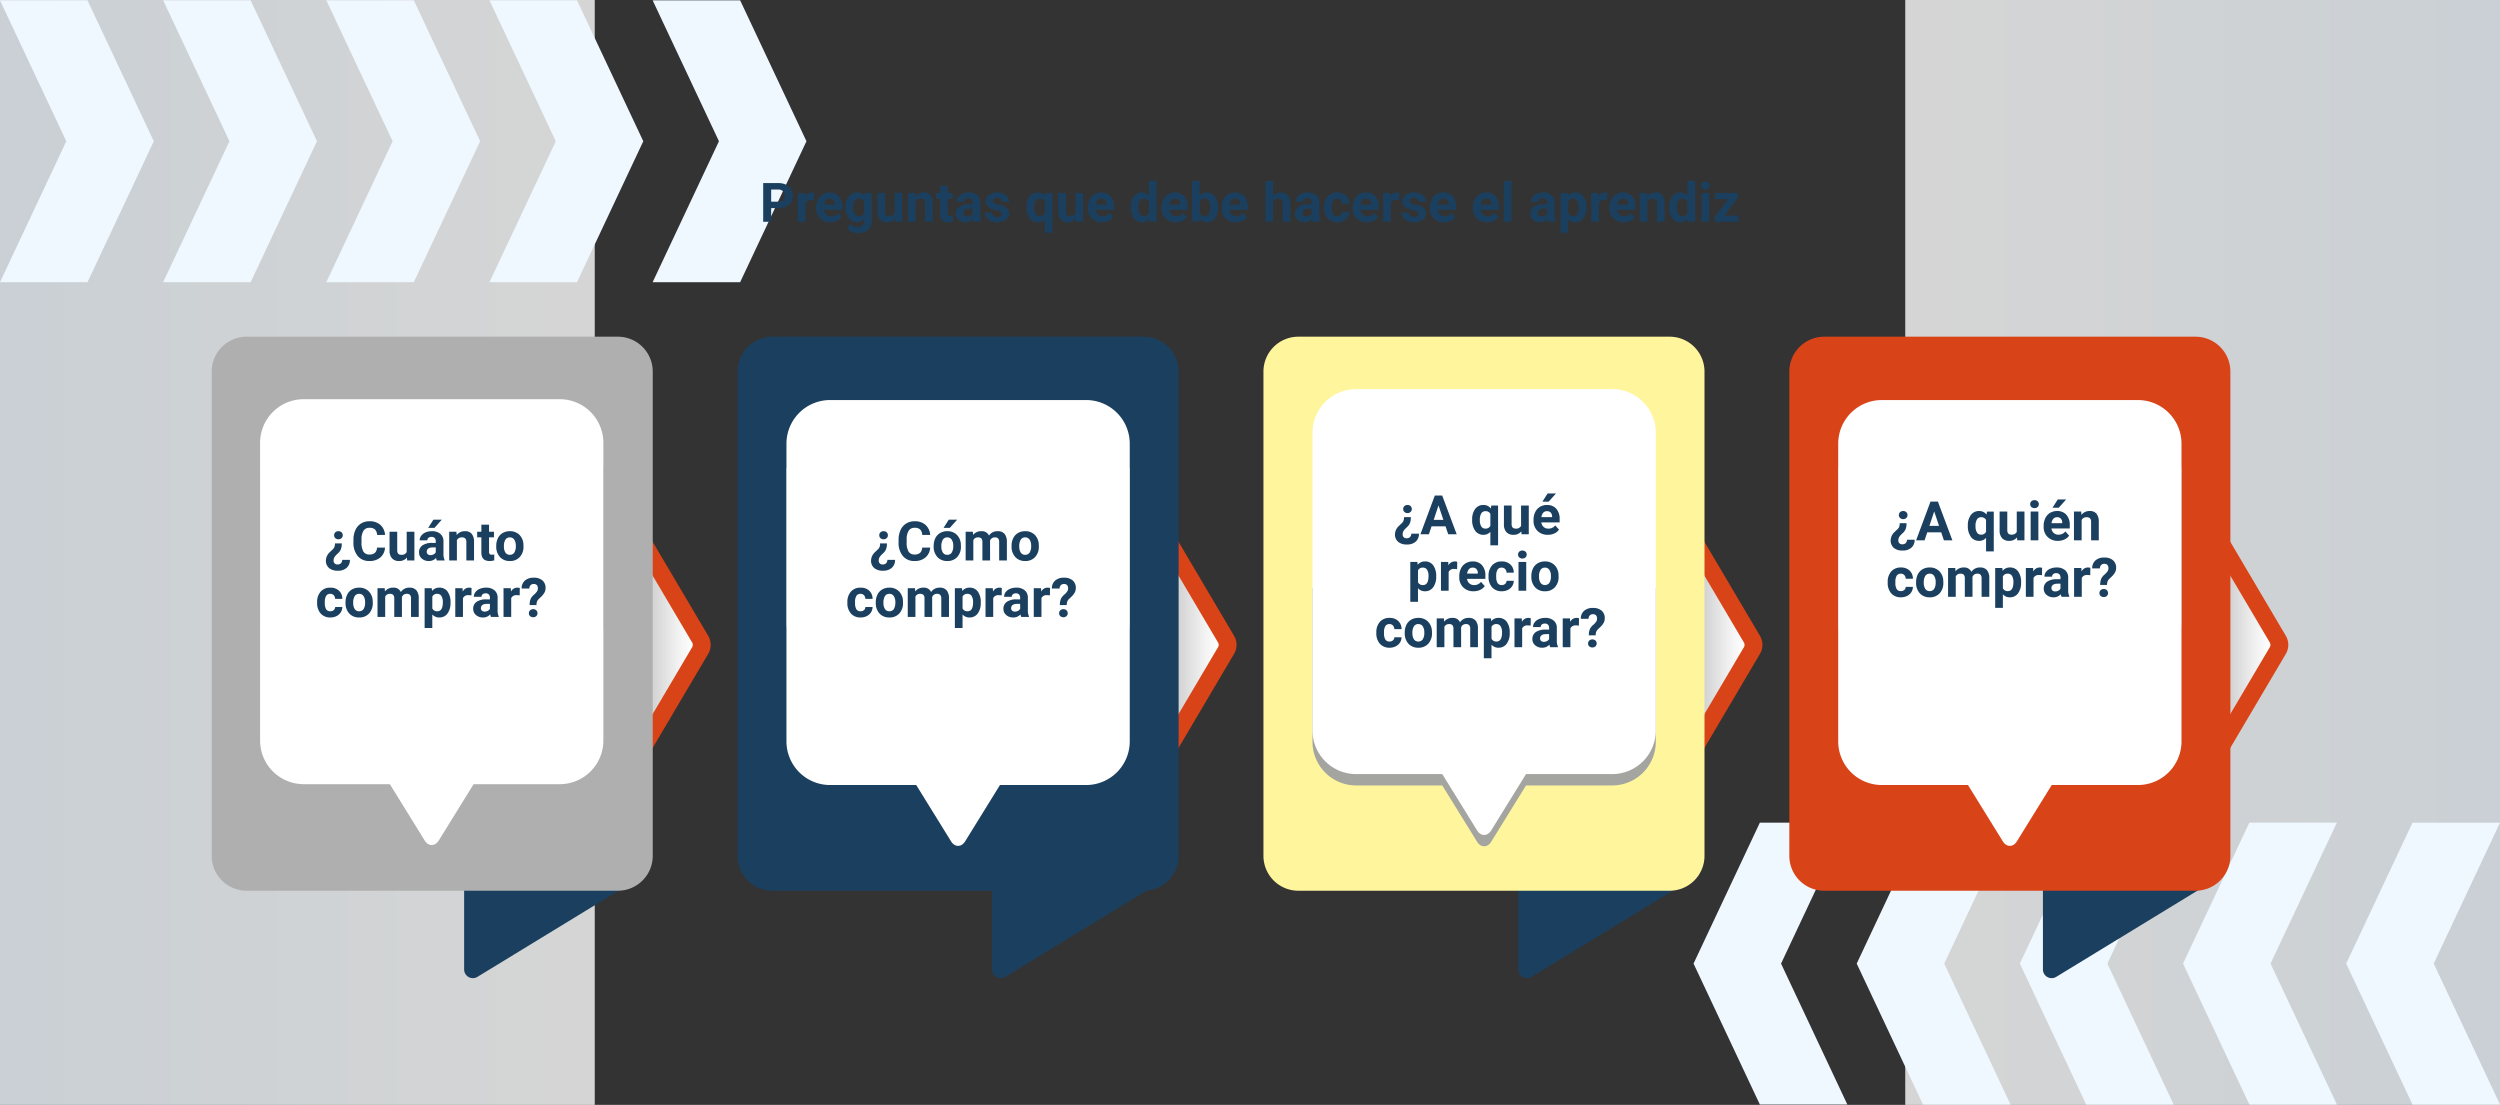<svg xmlns="http://www.w3.org/2000/svg" xmlns:xlink="http://www.w3.org/1999/xlink" width="1240" height="548" viewBox="0 0 1240 548">
  <rect x="0" y="0" width="1240" height="548" fill="#333333" stroke="none"/>
  <defs>
    <linearGradient id="linear-gradient" x1="0.5" x2="0.5" y2="1" gradientUnits="objectBoundingBox">
      <stop offset="0" stop-color="#f0f8ff"/>
      <stop offset="1" stop-color="#fff"/>
    </linearGradient>
    <linearGradient id="linear-gradient-3" y1="0.5" x2="1" y2="0.5" gradientUnits="objectBoundingBox">
      <stop offset="0" stop-color="#cdcdcd"/>
      <stop offset="0.02" stop-color="#cecece"/>
      <stop offset="0.658" stop-color="#f1f1f1"/>
      <stop offset="1" stop-color="#fff"/>
    </linearGradient>
  </defs>
  <g id="Grupo_145079" data-name="Grupo 145079" transform="translate(-10721 10850)">
    <g id="Grupo_145074" data-name="Grupo 145074" transform="translate(10541 -13628)">
      <g id="Grupo_142745" data-name="Grupo 142745" transform="translate(180 2778)">
        <g id="Grupo_141999" data-name="Grupo 141999" transform="translate(0 0)">
          <g id="Grupo_141998" data-name="Grupo 141998" transform="translate(0 0)">
            <rect id="Rectángulo_41974" data-name="Rectángulo 41974" width="548" height="295" transform="translate(0 548) rotate(-90)" opacity="0.798" fill="url(#linear-gradient)"/>
            <rect id="Rectángulo_41975" data-name="Rectángulo 41975" width="548" height="295" transform="translate(1240) rotate(90)" opacity="0.798" fill="url(#linear-gradient)"/>
            <g id="Grupo_141785" data-name="Grupo 141785" transform="translate(0 0.161)">
              <path id="Trazado_114975" data-name="Trazado 114975" d="M812.618,386.057h-43.4l32.891,69.9-32.891,69.9h43.4l32.891-69.9Z" transform="translate(-769.221 -386.057)" fill="#f0f8ff"/>
              <path id="Trazado_114976" data-name="Trazado 114976" d="M828.9,386.057h-43.4l32.89,69.9-32.89,69.9h43.4l32.89-69.9Z" transform="translate(-704.578 -386.057)" fill="#f0f8ff"/>
              <path id="Trazado_114977" data-name="Trazado 114977" d="M845.189,386.057h-43.4l32.89,69.9-32.89,69.9h43.4l32.89-69.9Z" transform="translate(-639.935 -386.057)" fill="#f0f8ff"/>
              <path id="Trazado_114978" data-name="Trazado 114978" d="M861.475,386.058h-43.4l32.89,69.9-32.89,69.9h43.4l32.89-69.9Z" transform="translate(-575.292 -386.058)" fill="#f0f8ff"/>
              <path id="Trazado_114979" data-name="Trazado 114979" d="M877.76,386.058h-43.4l32.89,69.9-32.89,69.9h43.4l32.89-69.9Z" transform="translate(-510.649 -386.058)" fill="#f0f8ff"/>
            </g>
            <g id="Grupo_141786" data-name="Grupo 141786" transform="translate(840 408.034)">
              <path id="Trazado_114975-2" data-name="Trazado 114975" d="M802.111,525.862h43.4l-32.891-69.9,32.891-69.9h-43.4l-32.891,69.9Z" transform="translate(-445.509 -386.057)" fill="#f0f8ff"/>
              <path id="Trazado_114976-2" data-name="Trazado 114976" d="M818.4,525.862h43.4l-32.89-69.9,32.89-69.9H818.4l-32.89,69.9Z" transform="translate(-542.722 -386.057)" fill="#f0f8ff"/>
              <path id="Trazado_114977-2" data-name="Trazado 114977" d="M834.681,525.862h43.4l-32.89-69.9,32.89-69.9h-43.4l-32.89,69.9Z" transform="translate(-639.935 -386.057)" fill="#f0f8ff"/>
              <path id="Trazado_114978-2" data-name="Trazado 114978" d="M850.967,525.862h43.4l-32.89-69.9,32.89-69.9h-43.4l-32.89,69.9Z" transform="translate(-737.149 -386.057)" fill="#f0f8ff"/>
              <path id="Trazado_114979-2" data-name="Trazado 114979" d="M867.251,525.862h43.4l-32.89-69.9,32.89-69.9h-43.4l-32.89,69.9Z" transform="translate(-834.362 -386.057)" fill="#f0f8ff"/>
            </g>
          </g>
        </g>
      </g>
    </g>
    <path id="Trazado_218246" data-name="Trazado 218246" d="M195.279,228.155H186.19V337.716h9.089l29.77-50.4a8.818,8.818,0,0,0,0-8.768Z" transform="translate(10847.277 -10813.089)" fill="#d84318"/>
    <path id="Trazado_218247" data-name="Trazado 218247" d="M191.714,238.379l22.055,37.333a2.417,2.417,0,0,1,0,2.056L191.714,315.1Z" transform="translate(10850.624 -10806.895)" fill="url(#linear-gradient-3)"/>
    <g id="Grupo_145075" data-name="Grupo 145075" transform="translate(10951.208 -10410.21)">
      <path id="Trazado_215209" data-name="Trazado 215209" d="M141.555,381.695l73.058-44.6-17.075-.135H134.966V378A4.331,4.331,0,0,0,141.555,381.695Z" transform="translate(-134.966 -336.958)" fill="#1b3f5e"/>
    </g>
    <path id="Trazado_218261" data-name="Trazado 218261" d="M17.3,0H201.461a17.3,17.3,0,0,1,17.3,17.3V257.5a17.3,17.3,0,0,1-17.3,17.3H17.3A17.3,17.3,0,0,1,0,257.5V17.3A17.3,17.3,0,0,1,17.3,0Z" transform="translate(10826 -10683)" fill="#afafaf"/>
    <path id="Trazado_218248" data-name="Trazado 218248" d="M72.1,207.582v76.294A21.645,21.645,0,0,0,93.74,305.52h42.726l17.316,28c1.8,2.9,5.1,2.9,6.9,0l17.318-28H220.72a21.644,21.644,0,0,0,21.644-21.644V207.582Z" transform="translate(10778.15 -10825.554)" fill="#a4a4a1" style="mix-blend-mode: multiply;isolation: isolate"/>
    <path id="Trazado_218249" data-name="Trazado 218249" d="M220.72,186.654H93.74A21.644,21.644,0,0,0,72.1,208.3V355.963A21.644,21.644,0,0,0,93.74,377.607h42.726l17.316,28c1.8,2.905,5.1,2.905,6.9,0l17.318-28H220.72a21.643,21.643,0,0,0,21.644-21.644V208.3A21.643,21.643,0,0,0,220.72,186.654Z" transform="translate(10777.904 -10838.654)" fill="#fff"/>
    <path id="Trazado_218250" data-name="Trazado 218250" d="M685.173,336.958H622.6V378a4.331,4.331,0,0,0,6.589,3.7l73.058-44.6Z" transform="translate(11111.689 -10747.168)" fill="#1b3f5e"/>
    <path id="Trazado_218251" data-name="Trazado 218251" d="M682.555,228.155h-9.088V337.716h9.088l29.771-50.4a8.817,8.817,0,0,0,0-8.768Z" transform="translate(11142.507 -10813.089)" fill="#d84318"/>
    <path id="Trazado_218252" data-name="Trazado 218252" d="M678.99,238.379l22.055,37.333a2.412,2.412,0,0,1,0,2.056L678.99,315.1Z" transform="translate(11145.854 -10806.895)" fill="url(#linear-gradient-3)"/>
    <path id="Trazado_218262" data-name="Trazado 218262" d="M17.3,0H201.461a17.3,17.3,0,0,1,17.3,17.3V257.5a17.3,17.3,0,0,1-17.3,17.3H17.3A17.3,17.3,0,0,1,0,257.5V17.3A17.3,17.3,0,0,1,17.3,0Z" transform="translate(11608.506 -10683)" fill="#d84318"/>
    <path id="Trazado_218253" data-name="Trazado 218253" d="M559.373,207.582v76.294a21.644,21.644,0,0,0,21.644,21.644h42.724l17.318,28c1.8,2.9,5.1,2.9,6.9,0l17.318-28H708a21.644,21.644,0,0,0,21.644-21.644V207.582Z" transform="translate(11073.38 -10825.554)" fill="#a4a4a1" style="mix-blend-mode: multiply;isolation: isolate"/>
    <path id="Trazado_218254" data-name="Trazado 218254" d="M708,186.654H581.017A21.643,21.643,0,0,0,559.373,208.3V355.963a21.643,21.643,0,0,0,21.644,21.644h42.724l17.318,28c1.8,2.905,5.1,2.905,6.9,0l17.318-28H708a21.643,21.643,0,0,0,21.644-21.644V208.3A21.643,21.643,0,0,0,708,186.654Z" transform="translate(11073.38 -10838.233)" fill="#fff"/>
    <g id="Grupo_145076" data-name="Grupo 145076" transform="translate(11213.037 -10410.21)">
      <path id="Trazado_215217" data-name="Trazado 215217" d="M304.6,381.695l73.058-44.6-17.075-.135H298.01V378A4.332,4.332,0,0,0,304.6,381.695Z" transform="translate(-298.01 -336.958)" fill="#1b3f5e"/>
    </g>
    <path id="Trazado_218255" data-name="Trazado 218255" d="M357.7,228.155h-9.088V337.716H357.7l29.771-50.4a8.825,8.825,0,0,0,0-8.768Z" transform="translate(10945.688 -10813.089)" fill="#d84318"/>
    <path id="Trazado_218256" data-name="Trazado 218256" d="M354.139,238.379l22.055,37.333a2.411,2.411,0,0,1,0,2.056L354.139,315.1Z" transform="translate(10949.034 -10806.895)" fill="url(#linear-gradient-3)"/>
    <path id="Trazado_218263" data-name="Trazado 218263" d="M17.3,0H201.461a17.3,17.3,0,0,1,17.3,17.3V257.5a17.3,17.3,0,0,1-17.3,17.3H17.3A17.3,17.3,0,0,1,0,257.5V17.3A17.3,17.3,0,0,1,17.3,0Z" transform="translate(11086.835 -10683)" fill="#1b3f5e"/>
    <path id="Trazado_218257" data-name="Trazado 218257" d="M234.522,207.582v76.294a21.644,21.644,0,0,0,21.644,21.644H298.89l17.318,28c1.8,2.9,5.1,2.9,6.9,0l17.318-28h42.724a21.644,21.644,0,0,0,21.644-21.644V207.582Z" transform="translate(10876.561 -10825.554)" fill="#a4a4a1" style="mix-blend-mode: multiply;isolation: isolate"/>
    <path id="Trazado_218258" data-name="Trazado 218258" d="M383.146,186.654H256.166A21.643,21.643,0,0,0,234.522,208.3V355.963a21.643,21.643,0,0,0,21.644,21.644H298.89l17.318,28c1.8,2.905,5.1,2.905,6.9,0l17.318-28h42.724a21.643,21.643,0,0,0,21.644-21.644V208.3A21.643,21.643,0,0,0,383.146,186.654Z" transform="translate(10876.561 -10838.233)" fill="#fff"/>
    <g id="Grupo_145077" data-name="Grupo 145077" transform="translate(11474.081 -10410.21)">
      <path id="Trazado_215222" data-name="Trazado 215222" d="M467.155,381.695l73.058-44.6-17.075-.135H460.566V378A4.331,4.331,0,0,0,467.155,381.695Z" transform="translate(-460.566 -336.958)" fill="#1b3f5e"/>
    </g>
    <path id="Trazado_218259" data-name="Trazado 218259" d="M520.13,228.155h-9.089V337.716h9.089l29.77-50.4a8.818,8.818,0,0,0,0-8.768Z" transform="translate(11044.097 -10813.089)" fill="#d84318"/>
    <path id="Trazado_218260" data-name="Trazado 218260" d="M516.565,238.379l22.055,37.333a2.417,2.417,0,0,1,0,2.056L516.565,315.1Z" transform="translate(11047.443 -10806.895)" fill="url(#linear-gradient-3)"/>
    <path id="Trazado_218264" data-name="Trazado 218264" d="M17.3,0H201.461a17.3,17.3,0,0,1,17.3,17.3V257.5a17.3,17.3,0,0,1-17.3,17.3H17.3A17.3,17.3,0,0,1,0,257.5V17.3A17.3,17.3,0,0,1,17.3,0Z" transform="translate(11347.671 -10683)" fill="#fff59d"/>
    <g id="Grupo_145078" data-name="Grupo 145078" transform="translate(11372 -10657)">
      <path id="Trazado_215225" data-name="Trazado 215225" d="M396.947,244.576V320.87a21.645,21.645,0,0,0,21.646,21.644h42.724l17.316,28c1.8,2.9,5.1,2.9,6.9,0l17.318-28h42.724a21.645,21.645,0,0,0,21.646-21.644V244.576Z" transform="translate(-396.947 -145.93)" fill="#a4a4a1" style="mix-blend-mode: multiply;isolation: isolate"/>
      <path id="Trazado_215226" data-name="Trazado 215226" d="M545.571,183.148H418.593a21.645,21.645,0,0,0-21.646,21.644V352.457A21.646,21.646,0,0,0,418.593,374.1h42.724l17.316,28c1.8,2.905,5.1,2.905,6.9,0l17.318-28h42.724a21.646,21.646,0,0,0,21.646-21.646V204.792A21.645,21.645,0,0,0,545.571,183.148Z" transform="translate(-396.947 -183.148)" fill="#fff"/>
    </g>
    <path id="Trazado_218265" data-name="Trazado 218265" d="M-44.481-8.49a8.181,8.181,0,0,1-.409,2.837,5.511,5.511,0,0,1-1.457,2.059,15.366,15.366,0,0,0-1.424,1.452,3.786,3.786,0,0,0-.567.964,2.911,2.911,0,0,0-.191,1.07A1.814,1.814,0,0,0-46.5,1.964a2.193,2.193,0,0,0,1.615-.595A2.325,2.325,0,0,0-44.257-.3h3.81a5.09,5.09,0,0,1-1.622,3.952,6.333,6.333,0,0,1-4.364,1.419A6.482,6.482,0,0,1-50.8,3.736a4.767,4.767,0,0,1-1.556-3.82A5.882,5.882,0,0,1-50.335-4.2l1.279-1.227a3.381,3.381,0,0,0,.916-1.24,5.439,5.439,0,0,0,.283-1.821Zm.475-4.028a1.888,1.888,0,0,1-.606,1.445,2.156,2.156,0,0,1-1.529.565,2.156,2.156,0,0,1-1.529-.565,1.888,1.888,0,0,1-.606-1.445,1.919,1.919,0,0,1,.587-1.445,2.139,2.139,0,0,1,1.549-.565,2.139,2.139,0,0,1,1.549.565A1.919,1.919,0,0,1-44.007-12.518Zm20.962,6.124a6.792,6.792,0,0,1-2.287,4.878A8.033,8.033,0,0,1-30.771.264a7.223,7.223,0,0,1-5.807-2.485,10.19,10.19,0,0,1-2.116-6.823v-1.173a11.507,11.507,0,0,1,.976-4.878,7.311,7.311,0,0,1,2.788-3.237,7.811,7.811,0,0,1,4.212-1.127,7.826,7.826,0,0,1,5.353,1.78,7.3,7.3,0,0,1,2.347,5h-3.955a4.009,4.009,0,0,0-1.035-2.7,3.832,3.832,0,0,0-2.709-.837,3.36,3.36,0,0,0-2.96,1.417,7.943,7.943,0,0,0-1.009,4.4v1.45A8.5,8.5,0,0,0-33.743-4.4a3.3,3.3,0,0,0,2.973,1.437A3.9,3.9,0,0,0-28.035-3.8,3.781,3.781,0,0,0-27-6.394Zm10.89,4.944a4.778,4.778,0,0,1-3.9,1.714,4.506,4.506,0,0,1-3.5-1.318,5.628,5.628,0,0,1-1.233-3.863v-9.347h3.81v9.226q0,2.23,2.03,2.23a2.751,2.751,0,0,0,2.663-1.346v-10.11h3.823V0H-12.05ZM2.676,0a4.231,4.231,0,0,1-.382-1.279A4.61,4.61,0,0,1-1.305.264,5.065,5.065,0,0,1-4.779-.949,3.9,3.9,0,0,1-6.157-4.008a4.031,4.031,0,0,1,1.681-3.48A8.294,8.294,0,0,1,.382-8.714H2.136v-.817a2.351,2.351,0,0,0-.508-1.582,2,2,0,0,0-1.6-.593,2.27,2.27,0,0,0-1.51.461A1.568,1.568,0,0,0-2.03-9.98H-5.84a3.827,3.827,0,0,1,.765-2.294,5.054,5.054,0,0,1,2.162-1.655,7.88,7.88,0,0,1,3.138-.6A6.225,6.225,0,0,1,4.41-13.2,4.635,4.635,0,0,1,5.959-9.479V-3.3A6.82,6.82,0,0,0,6.526-.224V0ZM-.475-2.65a3.281,3.281,0,0,0,1.556-.376A2.468,2.468,0,0,0,2.136-4.034V-6.486H.712q-2.861,0-3.045,1.978l-.013.224a1.525,1.525,0,0,0,.5,1.173A1.946,1.946,0,0,0-.475-2.65Zm1.45-17.6H5.128L1.477-16.163h-3.1Zm11.417,5.985.119,1.648a4.98,4.98,0,0,1,4.1-1.912A4.139,4.139,0,0,1,19.986-13.2,6.213,6.213,0,0,1,21.12-9.215V0H17.31V-9.144a2.481,2.481,0,0,0-.527-1.764,2.357,2.357,0,0,0-1.753-.548,2.62,2.62,0,0,0-2.413,1.374V0H8.807V-14.265Zm16.176-3.507v3.507h2.439v2.795H28.569v7.119a1.7,1.7,0,0,0,.3,1.134,1.523,1.523,0,0,0,1.16.343,6.076,6.076,0,0,0,1.121-.092V-.079a7.844,7.844,0,0,1-2.307.343q-4.008,0-4.087-4.047V-11.47H22.676v-2.795h2.083v-3.507ZM32.142-7.264a8.46,8.46,0,0,1,.817-3.784,5.984,5.984,0,0,1,2.353-2.571,6.866,6.866,0,0,1,3.566-.91,6.5,6.5,0,0,1,4.713,1.767,7.09,7.09,0,0,1,2.037,4.8l.026.976A7.456,7.456,0,0,1,43.822-1.72,6.37,6.37,0,0,1,38.9.264a6.4,6.4,0,0,1-4.924-1.978,7.587,7.587,0,0,1-1.839-5.379Zm3.81.27a5.332,5.332,0,0,0,.765,3.109A2.522,2.522,0,0,0,38.9-2.808a2.528,2.528,0,0,0,2.162-1.063,5.834,5.834,0,0,0,.778-3.4,5.279,5.279,0,0,0-.778-3.09,2.528,2.528,0,0,0-2.188-1.1,2.487,2.487,0,0,0-2.162,1.089A5.933,5.933,0,0,0,35.952-6.994ZM-50.17,25.192a2.5,2.5,0,0,0,1.714-.58,2.032,2.032,0,0,0,.686-1.542H-44.2a4.887,4.887,0,0,1-.791,2.656A5.219,5.219,0,0,1-47.118,27.6a6.664,6.664,0,0,1-2.986.666,6.193,6.193,0,0,1-4.825-1.945A7.7,7.7,0,0,1-56.7,20.947V20.7a7.607,7.607,0,0,1,1.753-5.26,6.121,6.121,0,0,1,4.812-1.964,6,6,0,0,1,4.291,1.523A5.391,5.391,0,0,1-44.2,19.048h-3.573a2.618,2.618,0,0,0-.686-1.809,2.286,2.286,0,0,0-1.74-.7,2.3,2.3,0,0,0-2.01.97,5.624,5.624,0,0,0-.679,3.149v.4a5.7,5.7,0,0,0,.672,3.169A2.324,2.324,0,0,0-50.17,25.192Zm7.554-4.456a8.46,8.46,0,0,1,.817-3.784,5.984,5.984,0,0,1,2.353-2.571,6.866,6.866,0,0,1,3.566-.91,6.5,6.5,0,0,1,4.713,1.767,7.09,7.09,0,0,1,2.037,4.8l.026.976a7.456,7.456,0,0,1-1.833,5.267,6.37,6.37,0,0,1-4.917,1.984,6.4,6.4,0,0,1-4.924-1.978,7.587,7.587,0,0,1-1.839-5.379Zm3.81.27a5.332,5.332,0,0,0,.765,3.109,2.522,2.522,0,0,0,2.188,1.076,2.528,2.528,0,0,0,2.162-1.063,5.834,5.834,0,0,0,.778-3.4,5.279,5.279,0,0,0-.778-3.09,2.528,2.528,0,0,0-2.188-1.1,2.487,2.487,0,0,0-2.162,1.089A5.933,5.933,0,0,0-38.806,21.006Zm15.623-7.271.119,1.6a5.013,5.013,0,0,1,4.1-1.859,3.8,3.8,0,0,1,3.784,2.175A4.9,4.9,0,0,1-10.9,13.472a4.255,4.255,0,0,1,3.454,1.351A6.211,6.211,0,0,1-6.308,18.89V28h-3.823V18.882a2.727,2.727,0,0,0-.475-1.777,2.1,2.1,0,0,0-1.674-.562,2.378,2.378,0,0,0-2.373,1.638L-14.64,28h-3.81V18.9a2.694,2.694,0,0,0-.488-1.8,2.121,2.121,0,0,0-1.661-.555,2.468,2.468,0,0,0-2.347,1.348V28h-3.81V13.735ZM9.459,21a8.555,8.555,0,0,1-1.5,5.28,4.8,4.8,0,0,1-4.041,1.984,4.444,4.444,0,0,1-3.494-1.5v6.724h-3.81V13.735H.152l.132,1.4A4.478,4.478,0,0,1,3.9,13.472,4.83,4.83,0,0,1,8,15.423,8.787,8.787,0,0,1,9.459,20.8Zm-3.81-.29a5.645,5.645,0,0,0-.705-3.081,2.3,2.3,0,0,0-2.05-1.084A2.494,2.494,0,0,0,.428,17.919v5.858A2.536,2.536,0,0,0,2.92,25.192Q5.649,25.192,5.649,20.709Zm14.186-3.4a10.351,10.351,0,0,0-1.371-.105,2.791,2.791,0,0,0-2.834,1.463V28h-3.81V13.735h3.6l.105,1.7A3.53,3.53,0,0,1,18.7,13.472a3.992,3.992,0,0,1,1.187.171ZM29.538,28a4.231,4.231,0,0,1-.382-1.279,4.61,4.61,0,0,1-3.6,1.542,5.065,5.065,0,0,1-3.474-1.213A3.9,3.9,0,0,1,20.7,23.992a4.031,4.031,0,0,1,1.681-3.48,8.294,8.294,0,0,1,4.858-1.226H29v-.817a2.351,2.351,0,0,0-.508-1.582,2,2,0,0,0-1.6-.593,2.27,2.27,0,0,0-1.51.461,1.568,1.568,0,0,0-.547,1.266h-3.81a3.827,3.827,0,0,1,.765-2.294,5.054,5.054,0,0,1,2.162-1.655,7.88,7.88,0,0,1,3.138-.6A6.225,6.225,0,0,1,31.271,14.8a4.635,4.635,0,0,1,1.549,3.724V24.7a6.82,6.82,0,0,0,.567,3.072V28Zm-3.151-2.65a3.281,3.281,0,0,0,1.556-.376A2.468,2.468,0,0,0,29,23.966V21.514H27.573q-2.861,0-3.045,1.978l-.013.224a1.525,1.525,0,0,0,.5,1.173A1.946,1.946,0,0,0,26.387,25.35Zm17.376-8.042a10.351,10.351,0,0,0-1.371-.105,2.791,2.791,0,0,0-2.834,1.463V28h-3.81V13.735h3.6l.105,1.7a3.53,3.53,0,0,1,3.177-1.964,3.992,3.992,0,0,1,1.187.171Zm4.944,4.812a7.931,7.931,0,0,1,.448-2.943A6.037,6.037,0,0,1,50.8,17.02a8.392,8.392,0,0,0,1.589-1.729,2.715,2.715,0,0,0,.4-1.406q0-2.232-2.057-2.232a2.083,2.083,0,0,0-1.562.6,2.362,2.362,0,0,0-.613,1.658H44.725a5.085,5.085,0,0,1,1.628-3.946,6.339,6.339,0,0,1,4.37-1.425,6.366,6.366,0,0,1,4.337,1.353,4.812,4.812,0,0,1,1.542,3.82,4.651,4.651,0,0,1-.5,2.118,8.726,8.726,0,0,1-1.753,2.21l-1.068,1.016a3.62,3.62,0,0,0-1.147,2.256l-.053.805Zm-.382,4.041a1.919,1.919,0,0,1,.6-1.452,2.349,2.349,0,0,1,3.072,0,2.05,2.05,0,0,1,.013,2.884,2.406,2.406,0,0,1-3.1,0A1.9,1.9,0,0,1,48.324,26.161Z" transform="translate(10935 -10572)" fill="#1b3f5e"/>
    <path id="Trazado_218266" data-name="Trazado 218266" d="M-37.085-8.49a8.181,8.181,0,0,1-.409,2.837,5.511,5.511,0,0,1-1.457,2.059,15.366,15.366,0,0,0-1.424,1.452,3.786,3.786,0,0,0-.567.964,2.911,2.911,0,0,0-.191,1.07A1.814,1.814,0,0,0-39.1,1.964a2.193,2.193,0,0,0,1.615-.595A2.325,2.325,0,0,0-36.861-.3h3.81a5.09,5.09,0,0,1-1.622,3.952,6.333,6.333,0,0,1-4.364,1.419A6.482,6.482,0,0,1-43.4,3.736a4.767,4.767,0,0,1-1.556-3.82A5.882,5.882,0,0,1-42.939-4.2l1.279-1.227a3.381,3.381,0,0,0,.916-1.24A5.439,5.439,0,0,0-40.46-8.49Zm.475-4.028a1.888,1.888,0,0,1-.606,1.445,2.156,2.156,0,0,1-1.529.565,2.156,2.156,0,0,1-1.529-.565,1.888,1.888,0,0,1-.606-1.445,1.919,1.919,0,0,1,.587-1.445,2.139,2.139,0,0,1,1.549-.565,2.139,2.139,0,0,1,1.549.565A1.919,1.919,0,0,1-36.611-12.518Zm20.962,6.124a6.792,6.792,0,0,1-2.287,4.878A8.033,8.033,0,0,1-23.375.264a7.223,7.223,0,0,1-5.807-2.485A10.19,10.19,0,0,1-31.3-9.044v-1.173a11.507,11.507,0,0,1,.976-4.878,7.311,7.311,0,0,1,2.788-3.237,7.811,7.811,0,0,1,4.212-1.127,7.826,7.826,0,0,1,5.353,1.78,7.3,7.3,0,0,1,2.347,5h-3.955a4.009,4.009,0,0,0-1.035-2.7,3.832,3.832,0,0,0-2.709-.837,3.36,3.36,0,0,0-2.96,1.417,7.943,7.943,0,0,0-1.009,4.4v1.45A8.5,8.5,0,0,0-26.347-4.4a3.3,3.3,0,0,0,2.973,1.437A3.9,3.9,0,0,0-20.639-3.8,3.781,3.781,0,0,0-19.6-6.394Zm1.753-.87a8.46,8.46,0,0,1,.817-3.784,5.984,5.984,0,0,1,2.353-2.571,6.866,6.866,0,0,1,3.566-.91,6.5,6.5,0,0,1,4.713,1.767,7.09,7.09,0,0,1,2.037,4.8l.026.976A7.456,7.456,0,0,1-2.215-1.72,6.37,6.37,0,0,1-7.132.264a6.4,6.4,0,0,1-4.924-1.978A7.587,7.587,0,0,1-13.9-7.093Zm3.81.27a5.332,5.332,0,0,0,.765,3.109A2.522,2.522,0,0,0-7.132-2.808,2.528,2.528,0,0,0-4.97-3.871a5.834,5.834,0,0,0,.778-3.4,5.279,5.279,0,0,0-.778-3.09,2.528,2.528,0,0,0-2.188-1.1,2.487,2.487,0,0,0-2.162,1.089A5.933,5.933,0,0,0-10.085-6.994ZM-6.407-20.25h4.153l-3.652,4.087H-9ZM5.537-14.265l.119,1.6a5.013,5.013,0,0,1,4.1-1.859,3.8,3.8,0,0,1,3.784,2.175,4.9,4.9,0,0,1,4.285-2.175,4.255,4.255,0,0,1,3.454,1.351A6.211,6.211,0,0,1,22.412-9.11V0H18.589V-9.118a2.727,2.727,0,0,0-.475-1.777,2.1,2.1,0,0,0-1.674-.562,2.378,2.378,0,0,0-2.373,1.638L14.08,0H10.27V-9.1a2.694,2.694,0,0,0-.488-1.8,2.121,2.121,0,0,0-1.661-.555,2.468,2.468,0,0,0-2.347,1.348V0H1.964V-14.265Zm19.208,7a8.46,8.46,0,0,1,.817-3.784,5.984,5.984,0,0,1,2.353-2.571,6.866,6.866,0,0,1,3.566-.91A6.5,6.5,0,0,1,36.2-12.762a7.09,7.09,0,0,1,2.037,4.8l.026.976A7.456,7.456,0,0,1,36.426-1.72,6.37,6.37,0,0,1,31.509.264a6.4,6.4,0,0,1-4.924-1.978,7.587,7.587,0,0,1-1.839-5.379Zm3.81.27a5.332,5.332,0,0,0,.765,3.109,2.522,2.522,0,0,0,2.188,1.076,2.528,2.528,0,0,0,2.162-1.063,5.834,5.834,0,0,0,.778-3.4,5.279,5.279,0,0,0-.778-3.09,2.528,2.528,0,0,0-2.188-1.1,2.487,2.487,0,0,0-2.162,1.089A5.933,5.933,0,0,0,28.556-6.994ZM-50.17,25.192a2.5,2.5,0,0,0,1.714-.58,2.032,2.032,0,0,0,.686-1.542H-44.2a4.887,4.887,0,0,1-.791,2.656A5.219,5.219,0,0,1-47.118,27.6a6.664,6.664,0,0,1-2.986.666,6.193,6.193,0,0,1-4.825-1.945A7.7,7.7,0,0,1-56.7,20.947V20.7a7.607,7.607,0,0,1,1.753-5.26,6.121,6.121,0,0,1,4.812-1.964,6,6,0,0,1,4.291,1.523A5.391,5.391,0,0,1-44.2,19.048h-3.573a2.618,2.618,0,0,0-.686-1.809,2.286,2.286,0,0,0-1.74-.7,2.3,2.3,0,0,0-2.01.97,5.624,5.624,0,0,0-.679,3.149v.4a5.7,5.7,0,0,0,.672,3.169A2.324,2.324,0,0,0-50.17,25.192Zm7.554-4.456a8.46,8.46,0,0,1,.817-3.784,5.984,5.984,0,0,1,2.353-2.571,6.866,6.866,0,0,1,3.566-.91,6.5,6.5,0,0,1,4.713,1.767,7.09,7.09,0,0,1,2.037,4.8l.026.976a7.456,7.456,0,0,1-1.833,5.267,6.37,6.37,0,0,1-4.917,1.984,6.4,6.4,0,0,1-4.924-1.978,7.587,7.587,0,0,1-1.839-5.379Zm3.81.27a5.332,5.332,0,0,0,.765,3.109,2.522,2.522,0,0,0,2.188,1.076,2.528,2.528,0,0,0,2.162-1.063,5.834,5.834,0,0,0,.778-3.4,5.279,5.279,0,0,0-.778-3.09,2.528,2.528,0,0,0-2.188-1.1,2.487,2.487,0,0,0-2.162,1.089A5.933,5.933,0,0,0-38.806,21.006Zm15.623-7.271.119,1.6a5.013,5.013,0,0,1,4.1-1.859,3.8,3.8,0,0,1,3.784,2.175A4.9,4.9,0,0,1-10.9,13.472a4.255,4.255,0,0,1,3.454,1.351A6.211,6.211,0,0,1-6.308,18.89V28h-3.823V18.882a2.727,2.727,0,0,0-.475-1.777,2.1,2.1,0,0,0-1.674-.562,2.378,2.378,0,0,0-2.373,1.638L-14.64,28h-3.81V18.9a2.694,2.694,0,0,0-.488-1.8,2.121,2.121,0,0,0-1.661-.555,2.468,2.468,0,0,0-2.347,1.348V28h-3.81V13.735ZM9.459,21a8.555,8.555,0,0,1-1.5,5.28,4.8,4.8,0,0,1-4.041,1.984,4.444,4.444,0,0,1-3.494-1.5v6.724h-3.81V13.735H.152l.132,1.4A4.478,4.478,0,0,1,3.9,13.472,4.83,4.83,0,0,1,8,15.423,8.787,8.787,0,0,1,9.459,20.8Zm-3.81-.29a5.645,5.645,0,0,0-.705-3.081,2.3,2.3,0,0,0-2.05-1.084A2.494,2.494,0,0,0,.428,17.919v5.858A2.536,2.536,0,0,0,2.92,25.192Q5.649,25.192,5.649,20.709Zm14.186-3.4a10.351,10.351,0,0,0-1.371-.105,2.791,2.791,0,0,0-2.834,1.463V28h-3.81V13.735h3.6l.105,1.7A3.53,3.53,0,0,1,18.7,13.472a3.992,3.992,0,0,1,1.187.171ZM29.538,28a4.231,4.231,0,0,1-.382-1.279,4.61,4.61,0,0,1-3.6,1.542,5.065,5.065,0,0,1-3.474-1.213A3.9,3.9,0,0,1,20.7,23.992a4.031,4.031,0,0,1,1.681-3.48,8.294,8.294,0,0,1,4.858-1.226H29v-.817a2.351,2.351,0,0,0-.508-1.582,2,2,0,0,0-1.6-.593,2.27,2.27,0,0,0-1.51.461,1.568,1.568,0,0,0-.547,1.266h-3.81a3.827,3.827,0,0,1,.765-2.294,5.054,5.054,0,0,1,2.162-1.655,7.88,7.88,0,0,1,3.138-.6A6.225,6.225,0,0,1,31.271,14.8a4.635,4.635,0,0,1,1.549,3.724V24.7a6.82,6.82,0,0,0,.567,3.072V28Zm-3.151-2.65a3.281,3.281,0,0,0,1.556-.376A2.468,2.468,0,0,0,29,23.966V21.514H27.573q-2.861,0-3.045,1.978l-.013.224a1.525,1.525,0,0,0,.5,1.173A1.946,1.946,0,0,0,26.387,25.35Zm17.376-8.042a10.351,10.351,0,0,0-1.371-.105,2.791,2.791,0,0,0-2.834,1.463V28h-3.81V13.735h3.6l.105,1.7a3.53,3.53,0,0,1,3.177-1.964,3.992,3.992,0,0,1,1.187.171Zm4.944,4.812a7.931,7.931,0,0,1,.448-2.943A6.037,6.037,0,0,1,50.8,17.02a8.392,8.392,0,0,0,1.589-1.729,2.715,2.715,0,0,0,.4-1.406q0-2.232-2.057-2.232a2.083,2.083,0,0,0-1.562.6,2.362,2.362,0,0,0-.613,1.658H44.725a5.085,5.085,0,0,1,1.628-3.946,6.339,6.339,0,0,1,4.37-1.425,6.366,6.366,0,0,1,4.337,1.353,4.812,4.812,0,0,1,1.542,3.82,4.651,4.651,0,0,1-.5,2.118,8.726,8.726,0,0,1-1.753,2.21l-1.068,1.016a3.62,3.62,0,0,0-1.147,2.256l-.053.805Zm-.382,4.041a1.919,1.919,0,0,1,.6-1.452,2.349,2.349,0,0,1,3.072,0,2.05,2.05,0,0,1,.013,2.884,2.406,2.406,0,0,1-3.1,0A1.9,1.9,0,0,1,48.324,26.161Z" transform="translate(11198 -10572)" fill="#1b3f5e"/>
    <path id="Trazado_218267" data-name="Trazado 218267" d="M-237.5-6.763V0h-3.955V-19.2h7.488a8.664,8.664,0,0,1,3.8.791,5.829,5.829,0,0,1,2.525,2.248,6.268,6.268,0,0,1,.883,3.316,5.512,5.512,0,0,1-1.931,4.449,8.044,8.044,0,0,1-5.346,1.628Zm0-3.2h3.533a3.474,3.474,0,0,0,2.393-.738,2.685,2.685,0,0,0,.824-2.109,3.166,3.166,0,0,0-.831-2.281,3.1,3.1,0,0,0-2.294-.9H-237.5Zm21.226-.725a10.351,10.351,0,0,0-1.371-.105,2.791,2.791,0,0,0-2.834,1.463V0h-3.81V-14.265h3.6l.105,1.7a3.53,3.53,0,0,1,3.177-1.964,3.992,3.992,0,0,1,1.187.171ZM-208.129.264a7,7,0,0,1-5.109-1.925,6.842,6.842,0,0,1-1.971-5.128v-.369A8.617,8.617,0,0,1-214.378-11a6.1,6.1,0,0,1,2.353-2.61,6.605,6.605,0,0,1,3.474-.916,5.92,5.92,0,0,1,4.608,1.846,7.5,7.5,0,0,1,1.681,5.234v1.556h-9.083a3.539,3.539,0,0,0,1.114,2.241,3.368,3.368,0,0,0,2.353.844,4.113,4.113,0,0,0,3.441-1.6l1.872,2.1a5.72,5.72,0,0,1-2.32,1.892A7.613,7.613,0,0,1-208.129.264Zm-.435-11.72a2.381,2.381,0,0,0-1.839.768,3.977,3.977,0,0,0-.9,2.2h5.3v-.3a2.837,2.837,0,0,0-.686-1.966A2.456,2.456,0,0,0-208.564-11.457Zm7.91,4.219a8.36,8.36,0,0,1,1.562-5.287,5.062,5.062,0,0,1,4.212-2,4.44,4.44,0,0,1,3.652,1.608l.158-1.345h3.454V-.475a6.1,6.1,0,0,1-.85,3.256,5.461,5.461,0,0,1-2.393,2.109,8.412,8.412,0,0,1-3.612.725,7.822,7.822,0,0,1-3.059-.626,5.428,5.428,0,0,1-2.254-1.615l1.688-2.32a4.463,4.463,0,0,0,3.454,1.6,3.267,3.267,0,0,0,2.36-.811,3.041,3.041,0,0,0,.844-2.3v-.765a4.407,4.407,0,0,1-3.467,1.49,5.049,5.049,0,0,1-4.159-2.01,8.358,8.358,0,0,1-1.589-5.333Zm3.81.271a5.233,5.233,0,0,0,.778,3.053,2.472,2.472,0,0,0,2.136,1.106,2.644,2.644,0,0,0,2.492-1.311v-6.026a2.638,2.638,0,0,0-2.465-1.311,2.488,2.488,0,0,0-2.156,1.126A5.9,5.9,0,0,0-196.844-6.967Zm20.7,5.517a4.778,4.778,0,0,1-3.9,1.714,4.506,4.506,0,0,1-3.5-1.318,5.628,5.628,0,0,1-1.233-3.863v-9.347h3.81v9.226q0,2.23,2.03,2.23a2.751,2.751,0,0,0,2.663-1.346v-10.11h3.823V0h-3.586Zm10.072-12.814.119,1.648a4.98,4.98,0,0,1,4.1-1.912A4.139,4.139,0,0,1-158.48-13.2a6.213,6.213,0,0,1,1.134,3.981V0h-3.81V-9.144a2.481,2.481,0,0,0-.527-1.764,2.357,2.357,0,0,0-1.753-.548,2.62,2.62,0,0,0-2.413,1.374V0h-3.81V-14.265Zm16.176-3.507v3.507h2.439v2.795H-149.9v7.119a1.7,1.7,0,0,0,.3,1.134,1.523,1.523,0,0,0,1.16.343,6.076,6.076,0,0,0,1.121-.092V-.079a7.844,7.844,0,0,1-2.307.343q-4.008,0-4.087-4.047V-11.47h-2.083v-2.795h2.083v-3.507ZM-137.07,0a4.231,4.231,0,0,1-.382-1.279,4.61,4.61,0,0,1-3.6,1.542,5.065,5.065,0,0,1-3.474-1.213A3.9,3.9,0,0,1-145.9-4.008a4.031,4.031,0,0,1,1.681-3.48,8.294,8.294,0,0,1,4.858-1.226h1.753v-.817a2.351,2.351,0,0,0-.508-1.582,2,2,0,0,0-1.6-.593,2.27,2.27,0,0,0-1.51.461,1.568,1.568,0,0,0-.547,1.266h-3.81a3.827,3.827,0,0,1,.765-2.294,5.054,5.054,0,0,1,2.162-1.655,7.88,7.88,0,0,1,3.138-.6,6.225,6.225,0,0,1,4.186,1.325,4.635,4.635,0,0,1,1.549,3.724V-3.3a6.82,6.82,0,0,0,.567,3.072V0Zm-3.151-2.65a3.281,3.281,0,0,0,1.556-.376,2.468,2.468,0,0,0,1.055-1.009V-6.486h-1.424q-2.861,0-3.045,1.978l-.013.224a1.525,1.525,0,0,0,.5,1.173A1.946,1.946,0,0,0-140.221-2.65Zm17.086-1.292a1.228,1.228,0,0,0-.692-1.1,7.862,7.862,0,0,0-2.221-.719q-5.089-1.068-5.089-4.324a3.92,3.92,0,0,1,1.575-3.171,6.355,6.355,0,0,1,4.12-1.272A6.84,6.84,0,0,1-121.1-13.25a4.03,4.03,0,0,1,1.628,3.322h-3.81a1.844,1.844,0,0,0-.527-1.351,2.232,2.232,0,0,0-1.648-.534,2.28,2.28,0,0,0-1.49.435,1.373,1.373,0,0,0-.527,1.107,1.174,1.174,0,0,0,.6,1.022,6.171,6.171,0,0,0,2.024.672,16.529,16.529,0,0,1,2.4.639q3.019,1.107,3.019,3.836A3.721,3.721,0,0,1-121.1-.943,7.223,7.223,0,0,1-125.429.264a7.544,7.544,0,0,1-3.184-.639,5.342,5.342,0,0,1-2.182-1.753,4.074,4.074,0,0,1-.791-2.406h3.612a1.989,1.989,0,0,0,.751,1.556,2.981,2.981,0,0,0,1.872.541,2.759,2.759,0,0,0,1.655-.415A1.292,1.292,0,0,0-123.135-3.942Zm12.287-3.322a8.527,8.527,0,0,1,1.5-5.313,4.892,4.892,0,0,1,4.107-1.951,4.38,4.38,0,0,1,3.652,1.753l.25-1.49h3.349V5.484h-3.823v-6.71a4.392,4.392,0,0,1-3.454,1.49,4.856,4.856,0,0,1-4.061-1.978A8.945,8.945,0,0,1-110.848-7.264Zm3.81.27a5.593,5.593,0,0,0,.719,3.116,2.3,2.3,0,0,0,2.024,1.07,2.562,2.562,0,0,0,2.479-1.4v-5.9a2.541,2.541,0,0,0-2.452-1.347,2.328,2.328,0,0,0-2.043,1.07A6.177,6.177,0,0,0-107.038-6.994Zm20.58,5.543A4.778,4.778,0,0,1-90.36.264a4.506,4.506,0,0,1-3.5-1.318,5.628,5.628,0,0,1-1.233-3.863v-9.347h3.81v9.226q0,2.23,2.03,2.23A2.751,2.751,0,0,0-86.59-4.154v-10.11h3.823V0h-3.586ZM-73.327.264a7,7,0,0,1-5.109-1.925A6.842,6.842,0,0,1-80.407-6.79v-.369A8.617,8.617,0,0,1-79.576-11a6.1,6.1,0,0,1,2.353-2.61,6.605,6.605,0,0,1,3.474-.916,5.92,5.92,0,0,1,4.608,1.846A7.5,7.5,0,0,1-67.46-7.449v1.556h-9.083A3.539,3.539,0,0,0-75.43-3.652a3.368,3.368,0,0,0,2.353.844,4.113,4.113,0,0,0,3.441-1.6l1.872,2.1a5.72,5.72,0,0,1-2.32,1.892A7.613,7.613,0,0,1-73.327.264Zm-.435-11.72a2.381,2.381,0,0,0-1.839.768,3.977,3.977,0,0,0-.9,2.2h5.3v-.3a2.837,2.837,0,0,0-.686-1.966A2.456,2.456,0,0,0-73.762-11.457Zm14.594,4.219a8.6,8.6,0,0,1,1.5-5.313,4.855,4.855,0,0,1,4.094-1.978,4.369,4.369,0,0,1,3.441,1.556V-20.25h3.823V0h-3.441l-.185-1.516A4.484,4.484,0,0,1-53.6.264,4.842,4.842,0,0,1-57.645-1.72,8.873,8.873,0,0,1-59.168-7.238Zm3.81.271a5.662,5.662,0,0,0,.7,3.086,2.274,2.274,0,0,0,2.03,1.073,2.549,2.549,0,0,0,2.492-1.5V-9.96a2.512,2.512,0,0,0-2.465-1.5Q-55.358-11.457-55.358-6.967ZM-36.8.264A7,7,0,0,1-41.9-1.661,6.842,6.842,0,0,1-43.875-6.79v-.369A8.617,8.617,0,0,1-43.044-11a6.1,6.1,0,0,1,2.353-2.61,6.605,6.605,0,0,1,3.474-.916,5.92,5.92,0,0,1,4.608,1.846,7.5,7.5,0,0,1,1.681,5.234v1.556h-9.083A3.539,3.539,0,0,0-38.9-3.652a3.368,3.368,0,0,0,2.353.844A4.113,4.113,0,0,0-33.1-4.4l1.872,2.1a5.72,5.72,0,0,1-2.32,1.892A7.613,7.613,0,0,1-36.8.264Zm-.435-11.72a2.381,2.381,0,0,0-1.839.768,3.977,3.977,0,0,0-.9,2.2h5.3v-.3a2.837,2.837,0,0,0-.686-1.966A2.456,2.456,0,0,0-37.23-11.457ZM-15.913-7a8.638,8.638,0,0,1-1.463,5.346A4.847,4.847,0,0,1-21.463.264a4.454,4.454,0,0,1-3.7-1.78L-25.339,0h-3.428V-20.25h3.81v7.264a4.339,4.339,0,0,1,3.467-1.542A4.887,4.887,0,0,1-17.4-12.61a8.65,8.65,0,0,1,1.483,5.4Zm-3.81-.29a5.706,5.706,0,0,0-.686-3.167,2.316,2.316,0,0,0-2.043-1,2.512,2.512,0,0,0-2.5,1.494v5.647a2.546,2.546,0,0,0,2.531,1.507A2.353,2.353,0,0,0-20-4.633,9.441,9.441,0,0,0-19.723-7.291ZM-7,.264a7,7,0,0,1-5.109-1.925A6.842,6.842,0,0,1-14.08-6.79v-.369A8.617,8.617,0,0,1-13.25-11a6.1,6.1,0,0,1,2.353-2.61,6.605,6.605,0,0,1,3.474-.916,5.92,5.92,0,0,1,4.608,1.846A7.5,7.5,0,0,1-1.134-7.449v1.556h-9.083A3.539,3.539,0,0,0-9.1-3.652a3.368,3.368,0,0,0,2.353.844A4.113,4.113,0,0,0-3.309-4.4l1.872,2.1A5.72,5.72,0,0,1-3.757-.415,7.613,7.613,0,0,1-7,.264Zm-.435-11.72a2.381,2.381,0,0,0-1.839.768,3.977,3.977,0,0,0-.9,2.2h5.3v-.3a2.837,2.837,0,0,0-.686-1.966A2.456,2.456,0,0,0-7.436-11.457ZM11.47-12.709a4.755,4.755,0,0,1,3.81-1.819q4.641,0,4.707,5.392V0h-3.81V-9.052a2.661,2.661,0,0,0-.527-1.817,2.258,2.258,0,0,0-1.753-.588,2.592,2.592,0,0,0-2.426,1.295V0H7.66V-20.25h3.81ZM31.126,0a4.231,4.231,0,0,1-.382-1.279,4.61,4.61,0,0,1-3.6,1.542A5.065,5.065,0,0,1,23.671-.949a3.9,3.9,0,0,1-1.378-3.059,4.031,4.031,0,0,1,1.681-3.48,8.294,8.294,0,0,1,4.858-1.226h1.753v-.817a2.351,2.351,0,0,0-.508-1.582,2,2,0,0,0-1.6-.593,2.27,2.27,0,0,0-1.51.461A1.568,1.568,0,0,0,26.42-9.98H22.61a3.827,3.827,0,0,1,.765-2.294,5.054,5.054,0,0,1,2.162-1.655,7.88,7.88,0,0,1,3.138-.6A6.225,6.225,0,0,1,32.86-13.2a4.635,4.635,0,0,1,1.549,3.724V-3.3a6.82,6.82,0,0,0,.567,3.072V0ZM27.976-2.65a3.281,3.281,0,0,0,1.556-.376,2.468,2.468,0,0,0,1.055-1.009V-6.486H29.162q-2.861,0-3.045,1.978l-.013.224a1.525,1.525,0,0,0,.5,1.173A1.946,1.946,0,0,0,27.976-2.65Zm15.293-.158a2.5,2.5,0,0,0,1.714-.58,2.032,2.032,0,0,0,.686-1.542h3.573a4.887,4.887,0,0,1-.791,2.656A5.219,5.219,0,0,1,46.321-.4a6.664,6.664,0,0,1-2.986.666,6.193,6.193,0,0,1-4.825-1.945,7.7,7.7,0,0,1-1.767-5.372V-7.3a7.607,7.607,0,0,1,1.753-5.26,6.121,6.121,0,0,1,4.812-1.964A6,6,0,0,1,47.6-13.006a5.391,5.391,0,0,1,1.641,4.054H45.668a2.618,2.618,0,0,0-.686-1.809,2.286,2.286,0,0,0-1.74-.7,2.3,2.3,0,0,0-2.01.97,5.624,5.624,0,0,0-.679,3.149v.4a5.7,5.7,0,0,0,.672,3.169A2.324,2.324,0,0,0,43.269-2.808ZM57.981.264a7,7,0,0,1-5.109-1.925A6.842,6.842,0,0,1,50.9-6.79v-.369A8.617,8.617,0,0,1,51.732-11a6.1,6.1,0,0,1,2.353-2.61,6.605,6.605,0,0,1,3.474-.916,5.92,5.92,0,0,1,4.608,1.846,7.5,7.5,0,0,1,1.681,5.234v1.556H54.765a3.539,3.539,0,0,0,1.114,2.241,3.368,3.368,0,0,0,2.353.844,4.113,4.113,0,0,0,3.441-1.6l1.872,2.1a5.72,5.72,0,0,1-2.32,1.892A7.613,7.613,0,0,1,57.981.264Zm-.435-11.72a2.381,2.381,0,0,0-1.839.768,3.977,3.977,0,0,0-.9,2.2h5.3v-.3a2.837,2.837,0,0,0-.686-1.966A2.456,2.456,0,0,0,57.546-11.457Zm16.479.765a10.351,10.351,0,0,0-1.371-.105A2.791,2.791,0,0,0,69.82-9.334V0H66.01V-14.265h3.6l.105,1.7a3.53,3.53,0,0,1,3.177-1.964,3.992,3.992,0,0,1,1.187.171Zm9.558,6.75a1.228,1.228,0,0,0-.692-1.1,7.862,7.862,0,0,0-2.221-.719q-5.089-1.068-5.089-4.324a3.92,3.92,0,0,1,1.575-3.171,6.355,6.355,0,0,1,4.12-1.272,6.84,6.84,0,0,1,4.344,1.279,4.03,4.03,0,0,1,1.628,3.322h-3.81a1.844,1.844,0,0,0-.527-1.351,2.232,2.232,0,0,0-1.648-.534,2.28,2.28,0,0,0-1.49.435,1.373,1.373,0,0,0-.527,1.107,1.174,1.174,0,0,0,.6,1.022,6.171,6.171,0,0,0,2.024.672,16.529,16.529,0,0,1,2.4.639Q87.289-6.829,87.289-4.1A3.721,3.721,0,0,1,85.614-.943,7.223,7.223,0,0,1,81.29.264a7.544,7.544,0,0,1-3.184-.639,5.342,5.342,0,0,1-2.182-1.753,4.074,4.074,0,0,1-.791-2.406h3.612A1.989,1.989,0,0,0,79.5-2.979a2.981,2.981,0,0,0,1.872.541,2.759,2.759,0,0,0,1.655-.415A1.292,1.292,0,0,0,83.584-3.942ZM96.306.264A7,7,0,0,1,91.2-1.661,6.842,6.842,0,0,1,89.227-6.79v-.369A8.617,8.617,0,0,1,90.057-11a6.1,6.1,0,0,1,2.353-2.61,6.605,6.605,0,0,1,3.474-.916,5.92,5.92,0,0,1,4.608,1.846,7.5,7.5,0,0,1,1.681,5.234v1.556H93.089A3.539,3.539,0,0,0,94.2-3.652a3.368,3.368,0,0,0,2.353.844A4.113,4.113,0,0,0,100-4.4l1.872,2.1a5.72,5.72,0,0,1-2.32,1.892A7.613,7.613,0,0,1,96.306.264Zm-.435-11.72a2.381,2.381,0,0,0-1.839.768,3.977,3.977,0,0,0-.9,2.2h5.3v-.3a2.837,2.837,0,0,0-.686-1.966A2.456,2.456,0,0,0,95.871-11.457ZM117.624.264a7,7,0,0,1-5.109-1.925,6.842,6.842,0,0,1-1.971-5.128v-.369A8.617,8.617,0,0,1,111.375-11a6.1,6.1,0,0,1,2.353-2.61,6.605,6.605,0,0,1,3.474-.916,5.92,5.92,0,0,1,4.608,1.846,7.5,7.5,0,0,1,1.681,5.234v1.556h-9.083a3.539,3.539,0,0,0,1.114,2.241,3.368,3.368,0,0,0,2.353.844,4.113,4.113,0,0,0,3.441-1.6l1.872,2.1a5.72,5.72,0,0,1-2.32,1.892A7.613,7.613,0,0,1,117.624.264Zm-.435-11.72a2.381,2.381,0,0,0-1.839.768,3.977,3.977,0,0,0-.9,2.2h5.3v-.3a2.837,2.837,0,0,0-.686-1.966A2.456,2.456,0,0,0,117.189-11.457ZM129.674,0h-3.823V-20.25h3.823ZM147.8,0a4.231,4.231,0,0,1-.382-1.279,4.61,4.61,0,0,1-3.6,1.542,5.065,5.065,0,0,1-3.474-1.213,3.9,3.9,0,0,1-1.378-3.059,4.031,4.031,0,0,1,1.681-3.48,8.294,8.294,0,0,1,4.858-1.226h1.753v-.817a2.351,2.351,0,0,0-.508-1.582,2,2,0,0,0-1.6-.593,2.27,2.27,0,0,0-1.51.461,1.568,1.568,0,0,0-.547,1.266h-3.81a3.827,3.827,0,0,1,.765-2.294,5.054,5.054,0,0,1,2.162-1.655,7.88,7.88,0,0,1,3.138-.6,6.225,6.225,0,0,1,4.186,1.325,4.635,4.635,0,0,1,1.549,3.724V-3.3a6.82,6.82,0,0,0,.567,3.072V0ZM144.65-2.65a3.281,3.281,0,0,0,1.556-.376,2.468,2.468,0,0,0,1.055-1.009V-6.486h-1.424q-2.861,0-3.045,1.978l-.013.224a1.525,1.525,0,0,0,.5,1.173A1.946,1.946,0,0,0,144.65-2.65ZM166.852-7a8.555,8.555,0,0,1-1.5,5.28A4.8,4.8,0,0,1,161.314.264a4.444,4.444,0,0,1-3.494-1.5V5.484h-3.81V-14.265h3.533l.132,1.4a4.478,4.478,0,0,1,3.612-1.661,4.83,4.83,0,0,1,4.1,1.951A8.787,8.787,0,0,1,166.852-7.2Zm-3.81-.29a5.645,5.645,0,0,0-.705-3.081,2.3,2.3,0,0,0-2.05-1.084,2.494,2.494,0,0,0-2.465,1.375v5.858a2.536,2.536,0,0,0,2.492,1.415Q163.042-2.808,163.042-7.291Zm14.186-3.4a10.351,10.351,0,0,0-1.371-.105,2.791,2.791,0,0,0-2.834,1.463V0h-3.81V-14.265h3.6l.105,1.7a3.53,3.53,0,0,1,3.177-1.964,3.992,3.992,0,0,1,1.187.171ZM185.375.264a7,7,0,0,1-5.109-1.925,6.842,6.842,0,0,1-1.971-5.128v-.369A8.617,8.617,0,0,1,179.125-11a6.1,6.1,0,0,1,2.353-2.61,6.605,6.605,0,0,1,3.474-.916,5.92,5.92,0,0,1,4.608,1.846,7.5,7.5,0,0,1,1.681,5.234v1.556h-9.083a3.539,3.539,0,0,0,1.114,2.241,3.368,3.368,0,0,0,2.353.844,4.113,4.113,0,0,0,3.441-1.6l1.872,2.1a5.72,5.72,0,0,1-2.32,1.892A7.613,7.613,0,0,1,185.375.264Zm-.435-11.72a2.381,2.381,0,0,0-1.839.768,3.977,3.977,0,0,0-.9,2.2h5.3v-.3a2.837,2.837,0,0,0-.686-1.966A2.456,2.456,0,0,0,184.939-11.457Zm11.971-2.808.119,1.648a4.98,4.98,0,0,1,4.1-1.912A4.139,4.139,0,0,1,204.5-13.2a6.213,6.213,0,0,1,1.134,3.981V0h-3.81V-9.144a2.481,2.481,0,0,0-.527-1.764,2.357,2.357,0,0,0-1.753-.548,2.62,2.62,0,0,0-2.413,1.374V0h-3.81V-14.265Zm11.021,7.027a8.6,8.6,0,0,1,1.5-5.313,4.855,4.855,0,0,1,4.094-1.978,4.369,4.369,0,0,1,3.441,1.556V-20.25h3.823V0h-3.441l-.185-1.516A4.484,4.484,0,0,1,213.5.264a4.842,4.842,0,0,1-4.041-1.984A8.873,8.873,0,0,1,207.932-7.238Zm3.81.271a5.662,5.662,0,0,0,.7,3.086,2.274,2.274,0,0,0,2.03,1.073,2.549,2.549,0,0,0,2.492-1.5V-9.96a2.512,2.512,0,0,0-2.465-1.5Q211.742-11.457,211.742-6.967ZM227.76,0h-3.823V-14.265h3.823Zm-4.047-17.956a1.876,1.876,0,0,1,.573-1.411,2.154,2.154,0,0,1,1.562-.554,2.159,2.159,0,0,1,1.556.554,1.865,1.865,0,0,1,.58,1.411,1.871,1.871,0,0,1-.587,1.424,2.165,2.165,0,0,1-1.549.554,2.165,2.165,0,0,1-1.549-.554A1.871,1.871,0,0,1,223.712-17.956ZM235.274-3.072h6.974V0H230.41V-2.32l6.71-8.873h-6.513v-3.072h11.43v2.245Z" transform="translate(11341 -10740)" fill="#1b3f5e"/>
    <path id="Trazado_218268" data-name="Trazado 218268" d="M-36.222-8.49a8.181,8.181,0,0,1-.409,2.837,5.511,5.511,0,0,1-1.457,2.059,15.366,15.366,0,0,0-1.424,1.452,3.786,3.786,0,0,0-.567.964,2.911,2.911,0,0,0-.191,1.07,1.814,1.814,0,0,0,2.03,2.073,2.193,2.193,0,0,0,1.615-.595A2.325,2.325,0,0,0-36-.3h3.81a5.09,5.09,0,0,1-1.622,3.952,6.333,6.333,0,0,1-4.364,1.419,6.482,6.482,0,0,1-4.364-1.339,4.767,4.767,0,0,1-1.556-3.82A5.882,5.882,0,0,1-42.075-4.2L-40.8-5.429a3.381,3.381,0,0,0,.916-1.24A5.439,5.439,0,0,0-39.6-8.49Zm.475-4.028a1.888,1.888,0,0,1-.606,1.445,2.156,2.156,0,0,1-1.529.565,2.156,2.156,0,0,1-1.529-.565,1.888,1.888,0,0,1-.606-1.445,1.919,1.919,0,0,1,.587-1.445,2.139,2.139,0,0,1,1.549-.565,2.139,2.139,0,0,1,1.549.565A1.919,1.919,0,0,1-35.747-12.518Zm16.73,8.563h-6.935L-27.27,0h-4.206l7.146-19.2h3.665L-13.48,0h-4.206Zm-5.867-3.2h4.8L-22.5-14.344Zm19.077-.105a8.527,8.527,0,0,1,1.5-5.313A4.892,4.892,0,0,1-.2-14.528a4.38,4.38,0,0,1,3.652,1.753l.25-1.49H7.047V5.484H3.223v-6.71A4.392,4.392,0,0,1-.231.264,4.856,4.856,0,0,1-4.291-1.714,8.945,8.945,0,0,1-5.807-7.264Zm3.81.27a5.593,5.593,0,0,0,.719,3.116A2.3,2.3,0,0,0,.745-2.808a2.562,2.562,0,0,0,2.479-1.4v-5.9A2.541,2.541,0,0,0,.771-11.457a2.328,2.328,0,0,0-2.043,1.07A6.177,6.177,0,0,0-2-6.994ZM18.582-1.45A4.778,4.778,0,0,1,14.68.264a4.506,4.506,0,0,1-3.5-1.318A5.628,5.628,0,0,1,9.947-4.917v-9.347h3.81v9.226q0,2.23,2.03,2.23A2.751,2.751,0,0,0,18.45-4.154v-10.11h3.823V0H18.688ZM31.713.264A7,7,0,0,1,26.6-1.661,6.842,6.842,0,0,1,24.634-6.79v-.369A8.617,8.617,0,0,1,25.464-11a6.1,6.1,0,0,1,2.353-2.61,6.605,6.605,0,0,1,3.474-.916A5.92,5.92,0,0,1,35.9-12.683,7.5,7.5,0,0,1,37.58-7.449v1.556H28.5A3.539,3.539,0,0,0,29.61-3.652a3.368,3.368,0,0,0,2.353.844A4.113,4.113,0,0,0,35.4-4.4l1.872,2.1a5.72,5.72,0,0,1-2.32,1.892A7.613,7.613,0,0,1,31.713.264Zm-.435-11.72a2.381,2.381,0,0,0-1.839.768,3.977,3.977,0,0,0-.9,2.2h5.3v-.3a2.837,2.837,0,0,0-.686-1.966A2.456,2.456,0,0,0,31.278-11.457Zm.343-8.793h4.153l-3.652,4.087h-3.1ZM-23.645,21a8.555,8.555,0,0,1-1.5,5.28,4.8,4.8,0,0,1-4.041,1.984,4.444,4.444,0,0,1-3.494-1.5v6.724h-3.81V13.735h3.533l.132,1.4a4.478,4.478,0,0,1,3.612-1.661,4.83,4.83,0,0,1,4.1,1.951A8.787,8.787,0,0,1-23.645,20.8Zm-3.81-.29a5.645,5.645,0,0,0-.705-3.081,2.3,2.3,0,0,0-2.05-1.084,2.494,2.494,0,0,0-2.465,1.375v5.858a2.536,2.536,0,0,0,2.492,1.415Q-27.455,25.192-27.455,20.709Zm14.186-3.4A10.351,10.351,0,0,0-14.64,17.2a2.791,2.791,0,0,0-2.834,1.463V28h-3.81V13.735h3.6l.105,1.7A3.53,3.53,0,0,1-14.4,13.472a3.992,3.992,0,0,1,1.187.171Zm8.147,10.956a7,7,0,0,1-5.109-1.925A6.842,6.842,0,0,1-12.2,21.21v-.369A8.617,8.617,0,0,1-11.371,17a6.1,6.1,0,0,1,2.353-2.61,6.605,6.605,0,0,1,3.474-.916A5.92,5.92,0,0,1-.936,15.317,7.5,7.5,0,0,1,.745,20.551v1.556H-8.339a3.539,3.539,0,0,0,1.114,2.241,3.368,3.368,0,0,0,2.353.844A4.113,4.113,0,0,0-1.43,23.6l1.872,2.1a5.72,5.72,0,0,1-2.32,1.892A7.613,7.613,0,0,1-5.122,28.264Zm-.435-11.72a2.381,2.381,0,0,0-1.839.768,3.977,3.977,0,0,0-.9,2.2H-3v-.3a2.837,2.837,0,0,0-.686-1.966A2.456,2.456,0,0,0-5.557,16.543Zm14.4,8.648a2.5,2.5,0,0,0,1.714-.58,2.032,2.032,0,0,0,.686-1.542h3.573a4.887,4.887,0,0,1-.791,2.656A5.219,5.219,0,0,1,11.892,27.6a6.664,6.664,0,0,1-2.986.666A6.193,6.193,0,0,1,4.08,26.319a7.7,7.7,0,0,1-1.767-5.372V20.7a7.607,7.607,0,0,1,1.753-5.26,6.121,6.121,0,0,1,4.812-1.964,6,6,0,0,1,4.291,1.523,5.391,5.391,0,0,1,1.641,4.054H11.239a2.618,2.618,0,0,0-.686-1.809,2.286,2.286,0,0,0-1.74-.7,2.3,2.3,0,0,0-2.01.97,5.624,5.624,0,0,0-.679,3.149v.4A5.7,5.7,0,0,0,6.8,24.228,2.324,2.324,0,0,0,8.84,25.192ZM21.008,28H17.185V13.735h3.823ZM16.961,10.044a1.876,1.876,0,0,1,.573-1.411A2.154,2.154,0,0,1,19.1,8.08a2.159,2.159,0,0,1,1.556.554,1.865,1.865,0,0,1,.58,1.411,1.871,1.871,0,0,1-.587,1.424,2.165,2.165,0,0,1-1.549.554,2.165,2.165,0,0,1-1.549-.554A1.871,1.871,0,0,1,16.961,10.044Zm6.592,10.692a8.46,8.46,0,0,1,.817-3.784,5.984,5.984,0,0,1,2.353-2.571,6.866,6.866,0,0,1,3.566-.91A6.5,6.5,0,0,1,35,15.238a7.09,7.09,0,0,1,2.037,4.8l.026.976a7.456,7.456,0,0,1-1.833,5.267,6.37,6.37,0,0,1-4.917,1.984,6.4,6.4,0,0,1-4.924-1.978,7.587,7.587,0,0,1-1.839-5.379Zm3.81.27a5.332,5.332,0,0,0,.765,3.109,2.747,2.747,0,0,0,4.351.013,5.834,5.834,0,0,0,.778-3.4,5.279,5.279,0,0,0-.778-3.09,2.528,2.528,0,0,0-2.188-1.1,2.487,2.487,0,0,0-2.162,1.089A5.933,5.933,0,0,0,27.363,21.006ZM-46.808,53.192a2.5,2.5,0,0,0,1.714-.58,2.032,2.032,0,0,0,.686-1.542h3.573a4.887,4.887,0,0,1-.791,2.656A5.219,5.219,0,0,1-43.756,55.6a6.664,6.664,0,0,1-2.986.666,6.193,6.193,0,0,1-4.825-1.945,7.7,7.7,0,0,1-1.767-5.372V48.7a7.607,7.607,0,0,1,1.753-5.26,6.121,6.121,0,0,1,4.812-1.964,6,6,0,0,1,4.291,1.523,5.391,5.391,0,0,1,1.641,4.054h-3.573a2.618,2.618,0,0,0-.686-1.809,2.286,2.286,0,0,0-1.74-.7,2.3,2.3,0,0,0-2.01.97,5.624,5.624,0,0,0-.679,3.149v.4a5.7,5.7,0,0,0,.672,3.169A2.324,2.324,0,0,0-46.808,53.192Zm7.554-4.456a8.46,8.46,0,0,1,.817-3.784,5.984,5.984,0,0,1,2.353-2.571,6.866,6.866,0,0,1,3.566-.91A6.5,6.5,0,0,1-27.8,43.238a7.09,7.09,0,0,1,2.037,4.8l.026.976a7.456,7.456,0,0,1-1.833,5.267,6.37,6.37,0,0,1-4.917,1.984,6.4,6.4,0,0,1-4.924-1.978,7.587,7.587,0,0,1-1.839-5.379Zm3.81.27a5.332,5.332,0,0,0,.765,3.109,2.522,2.522,0,0,0,2.188,1.076,2.528,2.528,0,0,0,2.162-1.063,5.834,5.834,0,0,0,.778-3.4,5.279,5.279,0,0,0-.778-3.09,2.528,2.528,0,0,0-2.188-1.1,2.487,2.487,0,0,0-2.162,1.089A5.933,5.933,0,0,0-35.444,49.006Zm15.623-7.271.119,1.6a5.013,5.013,0,0,1,4.1-1.859,3.8,3.8,0,0,1,3.784,2.175,4.9,4.9,0,0,1,4.285-2.175A4.255,4.255,0,0,1-4.08,42.823,6.211,6.211,0,0,1-2.947,46.89V56H-6.77V46.882a2.727,2.727,0,0,0-.475-1.777,2.1,2.1,0,0,0-1.674-.562,2.378,2.378,0,0,0-2.373,1.638L-11.279,56h-3.81V46.9a2.694,2.694,0,0,0-.488-1.8,2.121,2.121,0,0,0-1.661-.555,2.468,2.468,0,0,0-2.347,1.348V56h-3.81V41.735ZM12.821,49a8.555,8.555,0,0,1-1.5,5.28,4.8,4.8,0,0,1-4.041,1.984,4.444,4.444,0,0,1-3.494-1.5v6.724H-.02V41.735H3.513l.132,1.4a4.478,4.478,0,0,1,3.612-1.661,4.83,4.83,0,0,1,4.1,1.951A8.787,8.787,0,0,1,12.821,48.8Zm-3.81-.29a5.645,5.645,0,0,0-.705-3.081,2.3,2.3,0,0,0-2.05-1.084A2.494,2.494,0,0,0,3.79,45.919v5.858a2.536,2.536,0,0,0,2.492,1.415Q9.011,53.192,9.011,48.709Zm14.186-3.4a10.351,10.351,0,0,0-1.371-.105,2.791,2.791,0,0,0-2.834,1.463V56h-3.81V41.735h3.6l.105,1.7a3.53,3.53,0,0,1,3.177-1.964,3.992,3.992,0,0,1,1.187.171ZM32.9,56a4.231,4.231,0,0,1-.382-1.279,4.61,4.61,0,0,1-3.6,1.542,5.065,5.065,0,0,1-3.474-1.213,3.9,3.9,0,0,1-1.378-3.059,4.031,4.031,0,0,1,1.681-3.48,8.294,8.294,0,0,1,4.858-1.226h1.753v-.817a2.351,2.351,0,0,0-.508-1.582,2,2,0,0,0-1.6-.593,2.27,2.27,0,0,0-1.51.461,1.568,1.568,0,0,0-.547,1.266h-3.81a3.827,3.827,0,0,1,.765-2.294,5.054,5.054,0,0,1,2.162-1.655,7.88,7.88,0,0,1,3.138-.6A6.225,6.225,0,0,1,34.633,42.8a4.635,4.635,0,0,1,1.549,3.724V52.7a6.82,6.82,0,0,0,.567,3.072V56Zm-3.151-2.65a3.281,3.281,0,0,0,1.556-.376,2.468,2.468,0,0,0,1.055-1.009V49.514H30.935q-2.861,0-3.045,1.978l-.013.224a1.525,1.525,0,0,0,.5,1.173A1.946,1.946,0,0,0,29.749,53.35Zm17.376-8.042a10.351,10.351,0,0,0-1.371-.105,2.791,2.791,0,0,0-2.834,1.463V56h-3.81V41.735h3.6l.105,1.7a3.53,3.53,0,0,1,3.177-1.964,3.992,3.992,0,0,1,1.187.171Zm4.944,4.812a7.931,7.931,0,0,1,.448-2.943,6.037,6.037,0,0,1,1.641-2.158,8.392,8.392,0,0,0,1.589-1.729,2.715,2.715,0,0,0,.4-1.406q0-2.232-2.057-2.232a2.083,2.083,0,0,0-1.562.6,2.362,2.362,0,0,0-.613,1.658H48.087a5.085,5.085,0,0,1,1.628-3.946,6.339,6.339,0,0,1,4.37-1.425,6.366,6.366,0,0,1,4.337,1.353,4.812,4.812,0,0,1,1.542,3.82,4.651,4.651,0,0,1-.5,2.118,8.726,8.726,0,0,1-1.753,2.21l-1.068,1.016A3.62,3.62,0,0,0,55.5,49.315l-.053.805Zm-.382,4.041a1.919,1.919,0,0,1,.6-1.452,2.349,2.349,0,0,1,3.072,0,2.05,2.05,0,0,1,.013,2.884,2.406,2.406,0,0,1-3.1,0A1.9,1.9,0,0,1,51.686,54.161Z" transform="translate(11457 -10585)" fill="#1b3f5e"/>
    <path id="Trazado_218269" data-name="Trazado 218269" d="M-47.362-8.49a8.181,8.181,0,0,1-.409,2.837,5.511,5.511,0,0,1-1.457,2.059,15.366,15.366,0,0,0-1.424,1.452,3.786,3.786,0,0,0-.567.964,2.911,2.911,0,0,0-.191,1.07,1.814,1.814,0,0,0,2.03,2.073,2.193,2.193,0,0,0,1.615-.595A2.325,2.325,0,0,0-47.138-.3h3.81a5.09,5.09,0,0,1-1.622,3.952,6.333,6.333,0,0,1-4.364,1.419,6.482,6.482,0,0,1-4.364-1.339,4.767,4.767,0,0,1-1.556-3.82A5.882,5.882,0,0,1-53.216-4.2l1.279-1.227a3.381,3.381,0,0,0,.916-1.24,5.439,5.439,0,0,0,.283-1.821Zm.475-4.028a1.888,1.888,0,0,1-.606,1.445,2.156,2.156,0,0,1-1.529.565,2.156,2.156,0,0,1-1.529-.565,1.888,1.888,0,0,1-.606-1.445,1.919,1.919,0,0,1,.587-1.445,2.139,2.139,0,0,1,1.549-.565,2.139,2.139,0,0,1,1.549.565A1.919,1.919,0,0,1-46.887-12.518Zm16.73,8.563h-6.935L-38.41,0h-4.206l7.146-19.2h3.665L-24.62,0h-4.206Zm-5.867-3.2h4.8l-2.413-7.185Zm19.077-.105a8.527,8.527,0,0,1,1.5-5.313,4.892,4.892,0,0,1,4.107-1.951,4.38,4.38,0,0,1,3.652,1.753l.25-1.49h3.349V5.484H-7.917v-6.71A4.392,4.392,0,0,1-11.371.264a4.856,4.856,0,0,1-4.061-1.978A8.945,8.945,0,0,1-16.948-7.264Zm3.81.27a5.593,5.593,0,0,0,.719,3.116A2.3,2.3,0,0,0-10.4-2.808a2.562,2.562,0,0,0,2.479-1.4v-5.9a2.541,2.541,0,0,0-2.452-1.347,2.328,2.328,0,0,0-2.043,1.07A6.177,6.177,0,0,0-13.137-6.994ZM7.442-1.45A4.778,4.778,0,0,1,3.54.264,4.506,4.506,0,0,1,.04-1.055,5.628,5.628,0,0,1-1.193-4.917v-9.347h3.81v9.226q0,2.23,2.03,2.23A2.751,2.751,0,0,0,7.31-4.154v-10.11h3.823V0H7.548ZM18.029,0H14.205V-14.265h3.823ZM13.981-17.956a1.876,1.876,0,0,1,.573-1.411,2.154,2.154,0,0,1,1.562-.554,2.159,2.159,0,0,1,1.556.554,1.865,1.865,0,0,1,.58,1.411,1.871,1.871,0,0,1-.587,1.424,2.165,2.165,0,0,1-1.549.554,2.165,2.165,0,0,1-1.549-.554A1.871,1.871,0,0,1,13.981-17.956ZM27.732.264a7,7,0,0,1-5.109-1.925A6.842,6.842,0,0,1,20.652-6.79v-.369A8.617,8.617,0,0,1,21.483-11a6.1,6.1,0,0,1,2.353-2.61,6.605,6.605,0,0,1,3.474-.916,5.92,5.92,0,0,1,4.608,1.846A7.5,7.5,0,0,1,33.6-7.449v1.556H24.515a3.539,3.539,0,0,0,1.114,2.241,3.368,3.368,0,0,0,2.353.844,4.113,4.113,0,0,0,3.441-1.6l1.872,2.1a5.72,5.72,0,0,1-2.32,1.892A7.613,7.613,0,0,1,27.732.264ZM27.3-11.457a2.381,2.381,0,0,0-1.839.768,3.977,3.977,0,0,0-.9,2.2h5.3v-.3a2.837,2.837,0,0,0-.686-1.966A2.456,2.456,0,0,0,27.3-11.457Zm.343-8.793h4.153L28.14-16.163h-3.1Zm11.628,5.985.119,1.648a4.98,4.98,0,0,1,4.1-1.912A4.139,4.139,0,0,1,46.861-13.2a6.213,6.213,0,0,1,1.134,3.981V0h-3.81V-9.144a2.481,2.481,0,0,0-.527-1.764,2.357,2.357,0,0,0-1.753-.548,2.62,2.62,0,0,0-2.413,1.374V0h-3.81V-14.265ZM-50.17,25.192a2.5,2.5,0,0,0,1.714-.58,2.032,2.032,0,0,0,.686-1.542H-44.2a4.887,4.887,0,0,1-.791,2.656A5.219,5.219,0,0,1-47.118,27.6a6.664,6.664,0,0,1-2.986.666,6.193,6.193,0,0,1-4.825-1.945A7.7,7.7,0,0,1-56.7,20.947V20.7a7.607,7.607,0,0,1,1.753-5.26,6.121,6.121,0,0,1,4.812-1.964,6,6,0,0,1,4.291,1.523A5.391,5.391,0,0,1-44.2,19.048h-3.573a2.618,2.618,0,0,0-.686-1.809,2.286,2.286,0,0,0-1.74-.7,2.3,2.3,0,0,0-2.01.97,5.624,5.624,0,0,0-.679,3.149v.4a5.7,5.7,0,0,0,.672,3.169A2.324,2.324,0,0,0-50.17,25.192Zm7.554-4.456a8.46,8.46,0,0,1,.817-3.784,5.984,5.984,0,0,1,2.353-2.571,6.866,6.866,0,0,1,3.566-.91,6.5,6.5,0,0,1,4.713,1.767,7.09,7.09,0,0,1,2.037,4.8l.026.976a7.456,7.456,0,0,1-1.833,5.267,6.37,6.37,0,0,1-4.917,1.984,6.4,6.4,0,0,1-4.924-1.978,7.587,7.587,0,0,1-1.839-5.379Zm3.81.27a5.332,5.332,0,0,0,.765,3.109,2.522,2.522,0,0,0,2.188,1.076,2.528,2.528,0,0,0,2.162-1.063,5.834,5.834,0,0,0,.778-3.4,5.279,5.279,0,0,0-.778-3.09,2.528,2.528,0,0,0-2.188-1.1,2.487,2.487,0,0,0-2.162,1.089A5.933,5.933,0,0,0-38.806,21.006Zm15.623-7.271.119,1.6a5.013,5.013,0,0,1,4.1-1.859,3.8,3.8,0,0,1,3.784,2.175A4.9,4.9,0,0,1-10.9,13.472a4.255,4.255,0,0,1,3.454,1.351A6.211,6.211,0,0,1-6.308,18.89V28h-3.823V18.882a2.727,2.727,0,0,0-.475-1.777,2.1,2.1,0,0,0-1.674-.562,2.378,2.378,0,0,0-2.373,1.638L-14.64,28h-3.81V18.9a2.694,2.694,0,0,0-.488-1.8,2.121,2.121,0,0,0-1.661-.555,2.468,2.468,0,0,0-2.347,1.348V28h-3.81V13.735ZM9.459,21a8.555,8.555,0,0,1-1.5,5.28,4.8,4.8,0,0,1-4.041,1.984,4.444,4.444,0,0,1-3.494-1.5v6.724h-3.81V13.735H.152l.132,1.4A4.478,4.478,0,0,1,3.9,13.472,4.83,4.83,0,0,1,8,15.423,8.787,8.787,0,0,1,9.459,20.8Zm-3.81-.29a5.645,5.645,0,0,0-.705-3.081,2.3,2.3,0,0,0-2.05-1.084A2.494,2.494,0,0,0,.428,17.919v5.858A2.536,2.536,0,0,0,2.92,25.192Q5.649,25.192,5.649,20.709Zm14.186-3.4a10.351,10.351,0,0,0-1.371-.105,2.791,2.791,0,0,0-2.834,1.463V28h-3.81V13.735h3.6l.105,1.7A3.53,3.53,0,0,1,18.7,13.472a3.992,3.992,0,0,1,1.187.171ZM29.538,28a4.231,4.231,0,0,1-.382-1.279,4.61,4.61,0,0,1-3.6,1.542,5.065,5.065,0,0,1-3.474-1.213A3.9,3.9,0,0,1,20.7,23.992a4.031,4.031,0,0,1,1.681-3.48,8.294,8.294,0,0,1,4.858-1.226H29v-.817a2.351,2.351,0,0,0-.508-1.582,2,2,0,0,0-1.6-.593,2.27,2.27,0,0,0-1.51.461,1.568,1.568,0,0,0-.547,1.266h-3.81a3.827,3.827,0,0,1,.765-2.294,5.054,5.054,0,0,1,2.162-1.655,7.88,7.88,0,0,1,3.138-.6A6.225,6.225,0,0,1,31.271,14.8a4.635,4.635,0,0,1,1.549,3.724V24.7a6.82,6.82,0,0,0,.567,3.072V28Zm-3.151-2.65a3.281,3.281,0,0,0,1.556-.376A2.468,2.468,0,0,0,29,23.966V21.514H27.573q-2.861,0-3.045,1.978l-.013.224a1.525,1.525,0,0,0,.5,1.173A1.946,1.946,0,0,0,26.387,25.35Zm17.376-8.042a10.351,10.351,0,0,0-1.371-.105,2.791,2.791,0,0,0-2.834,1.463V28h-3.81V13.735h3.6l.105,1.7a3.53,3.53,0,0,1,3.177-1.964,3.992,3.992,0,0,1,1.187.171Zm4.944,4.812a7.931,7.931,0,0,1,.448-2.943A6.037,6.037,0,0,1,50.8,17.02a8.392,8.392,0,0,0,1.589-1.729,2.715,2.715,0,0,0,.4-1.406q0-2.232-2.057-2.232a2.083,2.083,0,0,0-1.562.6,2.362,2.362,0,0,0-.613,1.658H44.725a5.085,5.085,0,0,1,1.628-3.946,6.339,6.339,0,0,1,4.37-1.425,6.366,6.366,0,0,1,4.337,1.353,4.812,4.812,0,0,1,1.542,3.82,4.651,4.651,0,0,1-.5,2.118,8.726,8.726,0,0,1-1.753,2.21l-1.068,1.016a3.62,3.62,0,0,0-1.147,2.256l-.053.805Zm-.382,4.041a1.919,1.919,0,0,1,.6-1.452,2.349,2.349,0,0,1,3.072,0,2.05,2.05,0,0,1,.013,2.884,2.406,2.406,0,0,1-3.1,0A1.9,1.9,0,0,1,48.324,26.161Z" transform="translate(11714 -10582)" fill="#1b3f5e"/>
  </g>
</svg>
